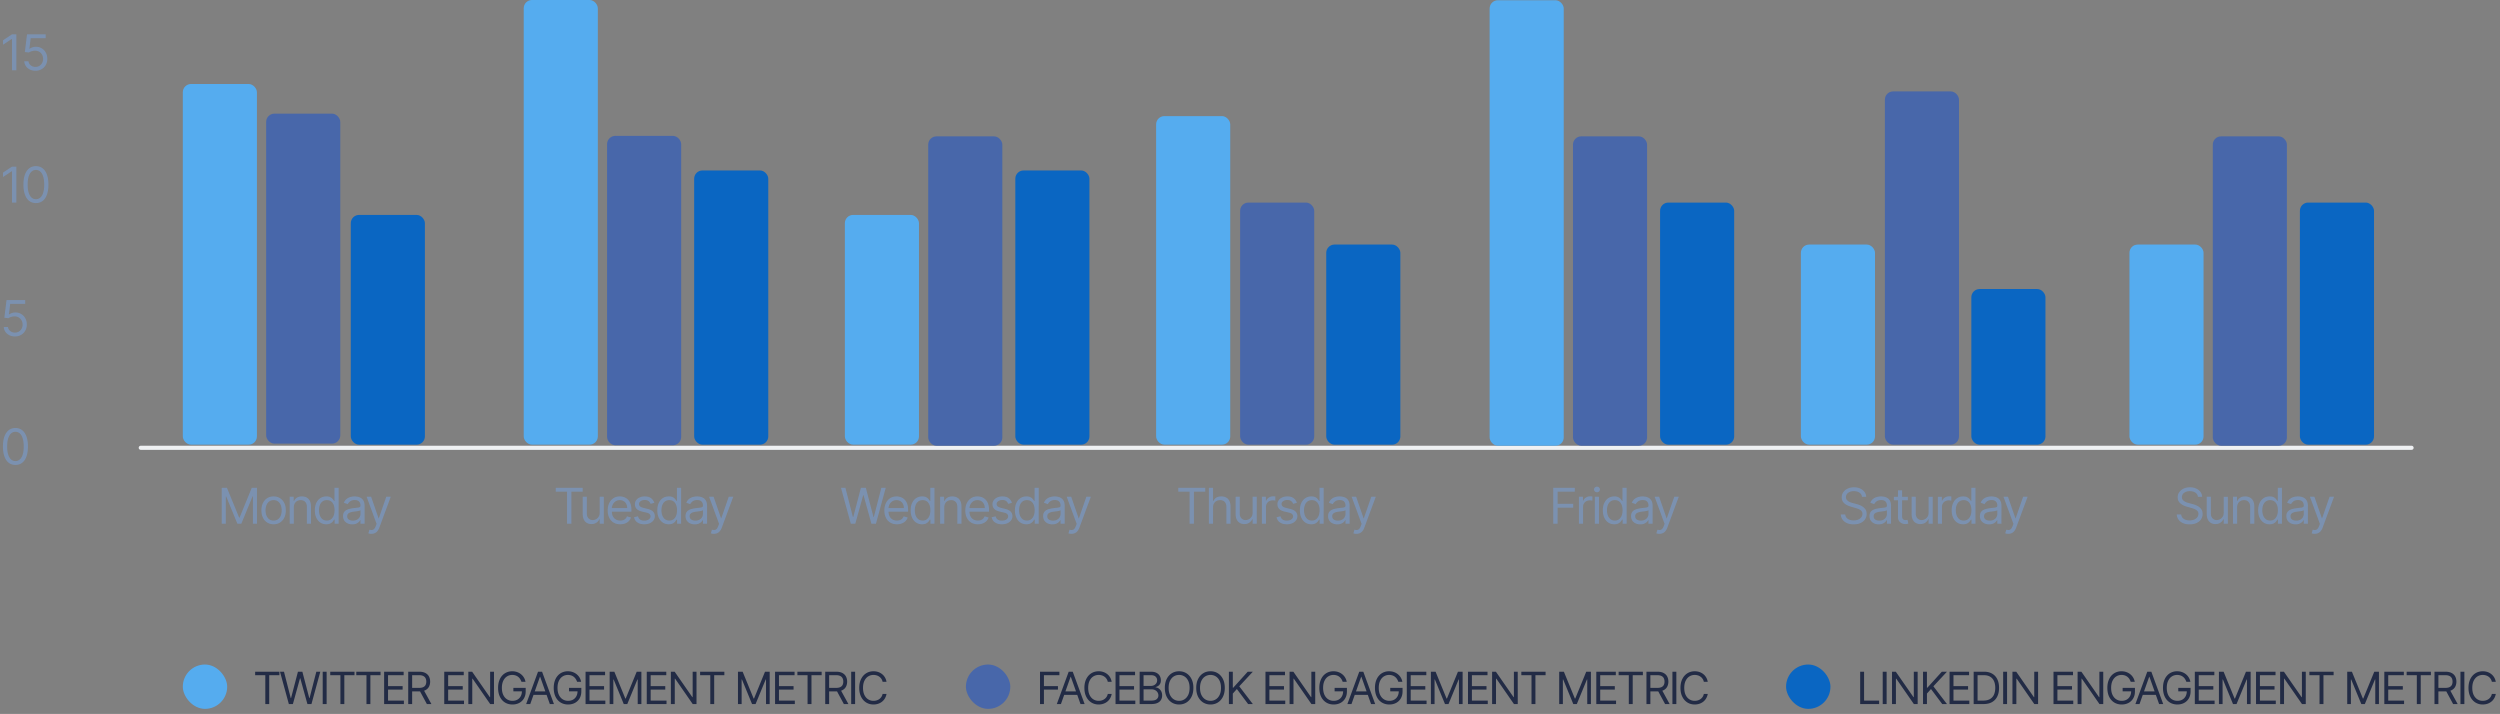<svg width="1012" height="289" viewBox="0 0 1012 289" fill="none" xmlns="http://www.w3.org/2000/svg"><rect x="0" y="0" width="1012" height="289" fill="#808080" stroke="none"/><path d="M56.978 181.262h919.225" stroke="#EFF1F3" stroke-width="1.671" stroke-linecap="round"/><path d="M6.62 67.454V82H4.857V69.301h-.085l-3.55 2.359v-1.79l3.636-2.415h1.761zM14.546 82.2c-1.07 0-1.982-.291-2.735-.874-.752-.587-1.328-1.437-1.725-2.55-.398-1.117-.597-2.466-.597-4.048 0-1.572.199-2.914.597-4.027.402-1.117.98-1.97 1.733-2.556.757-.592 1.666-.888 2.727-.888 1.06 0 1.967.296 2.72.888.758.587 1.335 1.439 1.733 2.556.402 1.113.604 2.455.604 4.027 0 1.582-.2 2.931-.597 4.049-.398 1.112-.973 1.962-1.726 2.55-.753.582-1.664.873-2.734.873zm0-1.563c1.06 0 1.884-.511 2.471-1.534.588-1.023.881-2.48.881-4.375 0-1.26-.135-2.332-.405-3.217-.265-.886-.648-1.56-1.15-2.024-.497-.464-1.096-.696-1.797-.696-1.051 0-1.873.518-2.465 1.555-.591 1.032-.887 2.493-.887 4.382 0 1.26.132 2.33.397 3.21.265.881.647 1.551 1.144 2.01.502.46 1.105.69 1.81.69zM6.62 13.902v14.545H4.857V15.748h-.085l-3.551 2.358v-1.79l3.636-2.414h1.761zm7.728 14.744c-.833 0-1.584-.166-2.251-.497a4.18 4.18 0 01-1.605-1.364 3.714 3.714 0 01-.661-1.974h1.705c.066.658.364 1.202.894 1.633.535.426 1.175.64 1.918.64.597 0 1.127-.14 1.59-.42.47-.279.837-.662 1.102-1.15.27-.492.405-1.049.405-1.67 0-.634-.14-1.2-.42-1.697a3.076 3.076 0 00-1.136-1.186c-.483-.288-1.034-.435-1.655-.44a4.546 4.546 0 00-1.37.206c-.47.137-.855.315-1.158.533l-1.648-.2.88-7.158h7.558v1.562h-6.08l-.511 4.29h.085a3.79 3.79 0 011.122-.59c.45-.156.919-.234 1.406-.234.89 0 1.684.213 2.38.64.7.42 1.25.998 1.648 1.732.402.734.603 1.572.603 2.515 0 .927-.208 1.756-.625 2.485a4.569 4.569 0 01-1.704 1.719c-.725.417-1.549.625-2.472.625zM6.051 136.199c-.833 0-1.584-.166-2.251-.497a4.184 4.184 0 01-1.605-1.364 3.716 3.716 0 01-.66-1.974h1.704c.066.658.364 1.202.895 1.633.535.426 1.174.639 1.917.639.597 0 1.127-.139 1.591-.419a2.958 2.958 0 001.1-1.15c.27-.493.406-1.049.406-1.669 0-.635-.14-1.201-.42-1.698a3.076 3.076 0 00-1.136-1.186c-.483-.289-1.034-.435-1.654-.44a4.539 4.539 0 00-1.371.206c-.469.137-.855.315-1.158.532l-1.648-.198.881-7.159H10.2v1.562H4.12l-.511 4.29h.085a3.806 3.806 0 011.122-.59c.45-.156.919-.234 1.407-.234.89 0 1.683.213 2.379.639.7.422 1.25.999 1.648 1.733.402.734.603 1.572.603 2.514 0 .928-.208 1.757-.625 2.486a4.57 4.57 0 01-1.704 1.719c-.725.417-1.549.625-2.472.625zm.199 52c-1.07 0-1.982-.291-2.734-.874-.753-.587-1.329-1.437-1.726-2.549-.398-1.118-.597-2.467-.597-4.049 0-1.572.199-2.914.597-4.027.402-1.117.98-1.969 1.733-2.557.757-.591 1.666-.887 2.727-.887 1.06 0 1.967.296 2.72.887.758.588 1.335 1.44 1.733 2.557.403 1.113.604 2.455.604 4.027 0 1.582-.199 2.931-.597 4.049-.398 1.112-.973 1.962-1.726 2.549-.752.583-1.664.874-2.734.874zm0-1.563c1.06 0 1.884-.511 2.472-1.534.587-1.022.88-2.481.88-4.375 0-1.259-.135-2.332-.405-3.217-.265-.885-.648-1.56-1.15-2.024-.497-.464-1.096-.696-1.797-.696-1.051 0-1.873.518-2.464 1.555-.592 1.032-.888 2.493-.888 4.382 0 1.26.132 2.33.397 3.211.266.88.647 1.55 1.144 2.009.502.46 1.106.689 1.811.689z" fill="#7B91B0"/><rect x="74" y="34" width="30" height="146" rx="3.343" fill="#55ACEF"/><rect x="107.741" y="46" width="30" height="133.577" rx="3.343" fill="#4867AA"/><rect x="142" y="87" width="30" height="93" rx="3.343" fill="#0A66C2"/><rect x="281" y="69" width="30" height="111" rx="3.343" fill="#0A66C2"/><rect x="411" y="69" width="30" height="111" rx="3.343" fill="#0A66C2"/><rect x="536.862" y="99" width="30" height="81" rx="3.343" fill="#0A66C2"/><rect x="798" y="117" width="30" height="63" rx="3.343" fill="#0A66C2"/><rect x="931" y="82" width="30" height="98" rx="3.343" fill="#0A66C2"/><rect x="212" width="30" height="180" rx="3.343" fill="#55ACEF"/><rect x="342" y="87" width="30" height="93" rx="3.343" fill="#55ACEF"/><rect x="468" y="47" width="30" height="133" rx="3.343" fill="#55ACEF"/><rect x="729" y="99" width="30" height="81" rx="3.343" fill="#55ACEF"/><rect x="862" y="99" width="30" height="81" rx="3.343" fill="#55ACEF"/><rect x="245.741" y="55" width="30" height="125.228" rx="3.343" fill="#4867AA"/><rect x="375.741" y="55.199" width="30" height="125.228" rx="3.343" fill="#4867AA"/><rect x="502" y="82" width="30" height="98" rx="3.343" fill="#4867AA"/><rect x="672" y="82" width="30" height="98" rx="3.343" fill="#0A66C2"/><rect x="603" y=".099" width="30" height="180.329" rx="3.343" fill="#55ACEF"/><rect x="636.741" y="55.199" width="30" height="125.228" rx="3.343" fill="#4867AA"/><rect x="763" y="37" width="30" height="143" rx="3.343" fill="#4867AA"/><rect x="895.741" y="55.199" width="30" height="125.228" rx="3.343" fill="#4867AA"/><path d="M420.998 285v-13.091h7.849v1.406h-6.264v4.424h5.676v1.406h-5.676V285h-1.585zm8.466 0h-1.662l4.807-13.091h1.636L439.052 285h-1.662l-3.912-11.02h-.102L429.464 285zm.614-5.114h6.699v1.407h-6.699v-1.407zM450.01 276h-1.585a3.306 3.306 0 00-1.336-2.071 3.56 3.56 0 00-1.093-.537 4.378 4.378 0 00-1.253-.179c-.792 0-1.511.2-2.154.601-.639.4-1.148.991-1.528 1.771-.375.779-.562 1.736-.562 2.87 0 1.133.187 2.09.562 2.87.38.779.889 1.37 1.528 1.77a3.99 3.99 0 002.154.601c.435 0 .852-.06 1.253-.179a3.66 3.66 0 001.093-.53c.332-.239.614-.531.844-.876.234-.35.398-.75.492-1.202h1.585a5.257 5.257 0 01-.652 1.796 4.896 4.896 0 01-1.176 1.349 5.145 5.145 0 01-1.579.837 5.873 5.873 0 01-1.86.288c-1.116 0-2.109-.273-2.979-.818-.869-.546-1.553-1.321-2.051-2.327-.499-1.006-.748-2.199-.748-3.579 0-1.381.249-2.574.748-3.58.498-1.006 1.182-1.781 2.051-2.327.87-.545 1.863-.818 2.979-.818.661 0 1.281.096 1.86.288.584.192 1.11.473 1.579.844.469.366.861.813 1.176 1.342.316.524.533 1.123.652 1.796zm1.562 9v-13.091h7.9v1.406h-6.315v4.424h5.906v1.406h-5.906v4.449h6.418V285h-8.003zm9.758 0v-13.091h4.576c.912 0 1.664.158 2.257.473.592.311 1.033.731 1.323 1.259.29.524.435 1.106.435 1.745 0 .563-.101 1.027-.301 1.394a2.338 2.338 0 01-.78.869 3.537 3.537 0 01-1.042.473v.128c.401.026.804.166 1.208.422.405.256.744.622 1.017 1.099.273.478.409 1.061.409 1.752 0 .656-.149 1.246-.448 1.77-.298.524-.769.94-1.412 1.247-.644.307-1.481.46-2.512.46h-4.73zm1.585-1.406h3.145c1.035 0 1.77-.201 2.205-.601.439-.405.658-.895.658-1.47 0-.443-.113-.853-.338-1.228a2.454 2.454 0 00-.966-.907c-.417-.23-.912-.345-1.483-.345h-3.221v4.551zm0-5.932h2.94c.477 0 .908-.094 1.291-.281.388-.188.695-.452.921-.793.23-.341.345-.741.345-1.202 0-.575-.2-1.063-.601-1.463-.4-.405-1.035-.608-1.905-.608h-2.991v4.347zm20.167.793c0 1.38-.249 2.573-.748 3.579-.498 1.006-1.182 1.781-2.052 2.327-.869.545-1.862.818-2.978.818-1.117 0-2.11-.273-2.979-.818-.869-.546-1.553-1.321-2.052-2.327-.498-1.006-.748-2.199-.748-3.579 0-1.381.25-2.574.748-3.58.499-1.006 1.183-1.781 2.052-2.327.869-.545 1.862-.818 2.979-.818 1.116 0 2.109.273 2.978.818.87.546 1.554 1.321 2.052 2.327.499 1.006.748 2.199.748 3.58zm-1.534 0c0-1.134-.19-2.091-.569-2.87-.375-.78-.884-1.371-1.528-1.771a3.956 3.956 0 00-2.147-.601c-.793 0-1.511.2-2.154.601-.64.4-1.149.991-1.528 1.771-.375.779-.563 1.736-.563 2.87 0 1.133.188 2.09.563 2.87.379.779.888 1.37 1.528 1.77a3.987 3.987 0 002.154.601c.792 0 1.508-.2 2.147-.601.644-.4 1.153-.991 1.528-1.77.379-.78.569-1.737.569-2.87zm14.245 0c0 1.38-.249 2.573-.748 3.579-.498 1.006-1.182 1.781-2.052 2.327-.869.545-1.862.818-2.978.818-1.117 0-2.11-.273-2.979-.818-.869-.546-1.553-1.321-2.052-2.327-.498-1.006-.748-2.199-.748-3.579 0-1.381.25-2.574.748-3.58.499-1.006 1.183-1.781 2.052-2.327.869-.545 1.862-.818 2.979-.818 1.116 0 2.109.273 2.978.818.87.546 1.554 1.321 2.052 2.327.499 1.006.748 2.199.748 3.58zm-1.534 0c0-1.134-.19-2.091-.569-2.87-.375-.78-.884-1.371-1.528-1.771a3.956 3.956 0 00-2.147-.601c-.793 0-1.511.2-2.154.601-.64.4-1.149.991-1.528 1.771-.375.779-.563 1.736-.563 2.87 0 1.133.188 2.09.563 2.87.379.779.888 1.37 1.528 1.77a3.987 3.987 0 002.154.601c.792 0 1.508-.2 2.147-.601.644-.4 1.153-.991 1.528-1.77.379-.78.569-1.737.569-2.87zm3.2 6.545v-13.091h1.585v6.494h.153l5.881-6.494h2.071l-5.497 5.906 5.497 7.185h-1.918l-4.551-6.085-1.636 1.841V285h-1.585zm14.804 0v-13.091h7.901v1.406h-6.316v4.424h5.907v1.406h-5.907v4.449h6.418V285h-8.003zm20.139-13.091V285h-1.534l-7.134-10.278h-.128V285h-1.585v-13.091h1.534l7.159 10.304h.128v-10.304h1.56zM543.523 276a4.644 4.644 0 00-.556-1.157 3.585 3.585 0 00-.812-.882 3.41 3.41 0 00-1.061-.556 4.227 4.227 0 00-1.304-.192c-.776 0-1.481.2-2.116.601-.635.4-1.14.991-1.515 1.771-.375.779-.563 1.736-.563 2.87 0 1.133.19 2.09.569 2.87.38.779.893 1.37 1.541 1.77.648.401 1.376.601 2.186.601.75 0 1.41-.16 1.981-.479a3.401 3.401 0 001.343-1.368c.324-.593.486-1.289.486-2.09l.485.102h-3.937v-1.406h4.986v1.406c0 1.078-.23 2.015-.691 2.812a4.766 4.766 0 01-1.892 1.854c-.801.435-1.721.652-2.761.652-1.159 0-2.178-.273-3.055-.818-.874-.546-1.556-1.321-2.046-2.327-.486-1.006-.729-2.199-.729-3.579 0-1.036.139-1.967.416-2.794.281-.831.677-1.538 1.189-2.122a5.189 5.189 0 011.815-1.342 5.613 5.613 0 012.308-.467c.69 0 1.333.105 1.93.313a5.183 5.183 0 011.604.876c.473.375.868.825 1.183 1.349.315.52.533 1.097.652 1.732h-1.636zm3.56 9h-1.662l4.807-13.091h1.637L556.671 285h-1.662l-3.911-11.02h-.103L547.083 285zm.614-5.114h6.699v1.407h-6.699v-1.407zM566.044 276a4.644 4.644 0 00-.556-1.157 3.566 3.566 0 00-.812-.882 3.41 3.41 0 00-1.061-.556 4.222 4.222 0 00-1.304-.192c-.775 0-1.481.2-2.116.601-.635.4-1.14.991-1.515 1.771-.375.779-.562 1.736-.562 2.87 0 1.133.19 2.09.569 2.87.379.779.893 1.37 1.54 1.77.648.401 1.377.601 2.186.601.75 0 1.411-.16 1.982-.479a3.399 3.399 0 001.342-1.368c.324-.593.486-1.289.486-2.09l.486.102h-3.938v-1.406h4.986v1.406c0 1.078-.23 2.015-.69 2.812a4.772 4.772 0 01-1.892 1.854c-.801.435-1.722.652-2.762.652-1.159 0-2.177-.273-3.055-.818-.874-.546-1.555-1.321-2.045-2.327-.486-1.006-.729-2.199-.729-3.579 0-1.036.138-1.967.415-2.794.282-.831.678-1.538 1.189-2.122a5.201 5.201 0 011.816-1.342 5.609 5.609 0 012.307-.467c.69 0 1.334.105 1.931.313.6.205 1.135.497 1.604.876.473.375.867.825 1.182 1.349.316.52.533 1.097.652 1.732h-1.636zm3.428 9v-13.091h7.901v1.406h-6.316v4.424h5.907v1.406h-5.907v4.449h6.418V285h-8.003zm9.758-13.091h1.892l4.449 10.867h.153l4.449-10.867h1.892V285h-1.483v-9.946h-.128l-4.09 9.946h-1.432l-4.091-9.946h-.128V285h-1.483v-13.091zM594.244 285v-13.091h7.9v1.406h-6.315v4.424h5.906v1.406h-5.906v4.449h6.418V285h-8.003zm20.138-13.091V285h-1.534l-7.133-10.278h-.128V285h-1.586v-13.091h1.535l7.159 10.304h.128v-10.304h1.559zm1.456 1.406v-1.406h9.818v1.406h-4.116V285h-1.585v-11.685h-4.117zm15.328-1.406h1.892l4.448 10.867h.154l4.449-10.867h1.892V285h-1.483v-9.946h-.128L638.299 285h-1.432l-4.091-9.946h-.127V285h-1.483v-13.091zM646.179 285v-13.091h7.901v1.406h-6.316v4.424h5.907v1.406h-5.907v4.449h6.418V285h-8.003zm9.042-11.685v-1.406h9.818v1.406h-4.116V285h-1.585v-11.685h-4.117zM666.486 285v-13.091h4.423c1.023 0 1.862.175 2.519.524.656.345 1.142.821 1.457 1.426.315.605.473 1.293.473 2.064 0 .772-.158 1.456-.473 2.052-.315.597-.799 1.065-1.451 1.406-.652.337-1.485.505-2.499.505h-3.58v-1.431h3.529c.698 0 1.261-.103 1.687-.307.43-.205.742-.495.933-.87.196-.379.294-.831.294-1.355s-.098-.982-.294-1.374c-.196-.392-.509-.695-.939-.908-.431-.217-1-.326-1.707-.326h-2.787V285h-1.585zm6.162-5.881l3.221 5.881h-1.841l-3.17-5.881h1.79zm5.937-7.21V285H677v-13.091h1.585zM691.297 276h-1.585a3.306 3.306 0 00-1.336-2.071 3.56 3.56 0 00-1.093-.537 4.373 4.373 0 00-1.253-.179c-.792 0-1.51.2-2.154.601-.639.4-1.148.991-1.528 1.771-.375.779-.562 1.736-.562 2.87 0 1.133.187 2.09.562 2.87.38.779.889 1.37 1.528 1.77a3.992 3.992 0 002.154.601c.435 0 .853-.06 1.253-.179a3.66 3.66 0 001.093-.53c.333-.239.614-.531.844-.876.234-.35.398-.75.492-1.202h1.585a5.257 5.257 0 01-.652 1.796 4.896 4.896 0 01-1.176 1.349 5.145 5.145 0 01-1.579.837 5.873 5.873 0 01-1.86.288c-1.116 0-2.109-.273-2.978-.818-.87-.546-1.554-1.321-2.052-2.327-.499-1.006-.748-2.199-.748-3.579 0-1.381.249-2.574.748-3.58.498-1.006 1.182-1.781 2.052-2.327.869-.545 1.862-.818 2.978-.818.661 0 1.281.096 1.86.288.584.192 1.11.473 1.579.844.469.366.861.813 1.176 1.342.316.524.533 1.123.652 1.796zm61.701 9v-13.091h1.585v11.685h6.085V285h-7.67zm10.71-13.091V285h-1.585v-13.091h1.585zm12.559 0V285h-1.534l-7.134-10.278h-.128V285h-1.585v-13.091h1.534l7.159 10.304h.128v-10.304h1.56zM778.439 285v-13.091h1.585v6.494h.154l5.88-6.494h2.071l-5.497 5.906 5.497 7.185h-1.917l-4.551-6.085-1.637 1.841V285h-1.585zm10.742 0v-13.091h7.901v1.406h-6.316v4.424h5.907v1.406h-5.907v4.449h6.418V285h-8.003zm13.798 0h-4.04v-13.091h4.219c1.27 0 2.356.262 3.26.786.903.52 1.596 1.268 2.077 2.244.482.972.722 2.135.722 3.49 0 1.364-.243 2.538-.728 3.522a5.197 5.197 0 01-2.122 2.263c-.929.524-2.059.786-3.388.786zm-2.455-1.406h2.352c1.083 0 1.98-.209 2.692-.627a3.858 3.858 0 001.591-1.783c.35-.771.524-1.69.524-2.755 0-1.057-.172-1.967-.517-2.729-.346-.767-.861-1.356-1.547-1.765-.686-.413-1.541-.62-2.564-.62h-2.531v10.279zm11.938-11.685V285h-1.586v-13.091h1.586zm12.559 0V285h-1.534l-7.134-10.278h-.128V285h-1.585v-13.091h1.534l7.159 10.304h.128v-10.304h1.56zM831.255 285v-13.091h7.901v1.406h-6.315v4.424h5.906v1.406h-5.906v4.449h6.417V285h-8.003zm20.139-13.091V285h-1.534l-7.134-10.278h-.128V285h-1.585v-13.091h1.534l7.159 10.304h.128v-10.304h1.56zM862.515 276a4.644 4.644 0 00-.556-1.157 3.585 3.585 0 00-.812-.882 3.41 3.41 0 00-1.061-.556 4.222 4.222 0 00-1.304-.192c-.776 0-1.481.2-2.116.601-.635.4-1.14.991-1.515 1.771-.375.779-.562 1.736-.562 2.87 0 1.133.189 2.09.569 2.87.379.779.892 1.37 1.54 1.77.648.401 1.376.601 2.186.601.75 0 1.411-.16 1.982-.479a3.405 3.405 0 001.342-1.368c.324-.593.486-1.289.486-2.09l.486.102h-3.938v-1.406h4.986v1.406c0 1.078-.23 2.015-.69 2.812a4.768 4.768 0 01-1.893 1.854c-.801.435-1.721.652-2.761.652-1.159 0-2.177-.273-3.055-.818-.874-.546-1.556-1.321-2.046-2.327-.486-1.006-.728-2.199-.728-3.579 0-1.036.138-1.967.415-2.794.281-.831.678-1.538 1.189-2.122a5.189 5.189 0 011.815-1.342 5.613 5.613 0 012.308-.467c.69 0 1.334.105 1.93.313a5.2 5.2 0 011.605.876c.473.375.867.825 1.182 1.349.316.52.533 1.097.652 1.732h-1.636zm3.561 9h-1.662l4.806-13.091h1.637L875.664 285h-1.662l-3.912-11.02h-.103L866.076 285zm.613-5.114h6.699v1.407h-6.699v-1.407zM885.036 276a4.61 4.61 0 00-.556-1.157 3.566 3.566 0 00-.812-.882 3.4 3.4 0 00-1.061-.556 4.222 4.222 0 00-1.304-.192c-.775 0-1.48.2-2.115.601-.635.4-1.14.991-1.515 1.771-.375.779-.563 1.736-.563 2.87 0 1.133.19 2.09.569 2.87.379.779.893 1.37 1.541 1.77.647.401 1.376.601 2.186.601.75 0 1.41-.16 1.981-.479a3.399 3.399 0 001.342-1.368c.324-.593.486-1.289.486-2.09l.486.102h-3.937v-1.406h4.985v1.406c0 1.078-.23 2.015-.69 2.812a4.772 4.772 0 01-1.892 1.854c-.801.435-1.722.652-2.761.652-1.159 0-2.178-.273-3.056-.818-.873-.546-1.555-1.321-2.045-2.327-.486-1.006-.729-2.199-.729-3.579 0-1.036.139-1.967.416-2.794.281-.831.677-1.538 1.188-2.122a5.201 5.201 0 011.816-1.342 5.612 5.612 0 012.307-.467c.691 0 1.334.105 1.931.313a5.195 5.195 0 011.604.876c.473.375.867.825 1.183 1.349a5.16 5.16 0 01.652 1.732h-1.637zm3.428 9v-13.091h7.901v1.406h-6.315v4.424h5.906v1.406h-5.906v4.449h6.417V285h-8.003zm9.758-13.091h1.892l4.449 10.867h.154l4.448-10.867h1.892V285h-1.483v-9.946h-.127L905.356 285h-1.432l-4.091-9.946h-.128V285h-1.483v-13.091zM913.236 285v-13.091h7.9v1.406h-6.315v4.424h5.906v1.406h-5.906v4.449h6.418V285h-8.003zm20.138-13.091V285h-1.534l-7.133-10.278h-.128V285h-1.585v-13.091h1.534l7.159 10.304h.128v-10.304h1.559zm1.456 1.406v-1.406h9.819v1.406h-4.117V285h-1.585v-11.685h-4.117zm15.328-1.406h1.892l4.449 10.867h.153l4.449-10.867h1.892V285h-1.483v-9.946h-.128L957.291 285h-1.432l-4.09-9.946h-.128V285h-1.483v-13.091zM965.171 285v-13.091h7.901v1.406h-6.315v4.424h5.906v1.406h-5.906v4.449h6.417V285h-8.003zm9.042-11.685v-1.406h9.818v1.406h-4.116V285h-1.585v-11.685h-4.117zM985.478 285v-13.091h4.423c1.023 0 1.863.175 2.519.524.656.345 1.142.821 1.457 1.426.316.605.473 1.293.473 2.064 0 .772-.157 1.456-.473 2.052-.315.597-.799 1.065-1.451 1.406-.652.337-1.485.505-2.499.505h-3.58v-1.431h3.529c.699 0 1.261-.103 1.687-.307.431-.205.742-.495.934-.87.196-.379.294-.831.294-1.355s-.098-.982-.294-1.374a2.012 2.012 0 00-.94-.908c-.431-.217-.999-.326-1.707-.326h-2.787V285h-1.585zm6.162-5.881l3.222 5.881h-1.841l-3.171-5.881h1.79zm5.937-7.21V285h-1.585v-13.091h1.585zM1010.29 276h-1.59a3.138 3.138 0 00-.49-1.202 3.295 3.295 0 00-.84-.869 3.577 3.577 0 00-1.09-.537 4.447 4.447 0 00-1.26-.179c-.79 0-1.51.2-2.15.601-.64.4-1.15.991-1.53 1.771-.37.779-.56 1.736-.56 2.87 0 1.133.19 2.09.56 2.87.38.779.89 1.37 1.53 1.77.64.401 1.36.601 2.15.601.44 0 .85-.06 1.26-.179.4-.119.76-.296 1.09-.53a3.4 3.4 0 00.84-.876c.24-.35.4-.75.49-1.202h1.59a5.404 5.404 0 01-.65 1.796c-.32.529-.71.978-1.18 1.349-.47.366-.99.646-1.58.837-.58.192-1.2.288-1.86.288-1.11 0-2.11-.273-2.98-.818-.87-.546-1.55-1.321-2.048-2.327-.499-1.006-.748-2.199-.748-3.579 0-1.381.249-2.574.748-3.58.498-1.006 1.178-1.781 2.048-2.327.87-.545 1.87-.818 2.98-.818.66 0 1.28.096 1.86.288a5.028 5.028 0 012.76 2.186c.31.524.53 1.123.65 1.796z" fill="#222B45"/><rect x="391" y="269" width="17.965" height="17.948" rx="8.974" fill="#4867AA"/><rect x="723" y="269" width="17.965" height="17.948" rx="8.974" fill="#0A66C2"/><path d="M103.282 273.315v-1.406h9.818v1.406h-4.117V285h-1.585v-11.685h-4.116zM116.924 285l-3.579-13.091h1.61l2.736 10.662h.128l2.787-10.662h1.79l2.787 10.662h.128l2.735-10.662h1.611L126.078 285h-1.637l-2.889-10.432h-.102L118.561 285h-1.637zm15.294-13.091V285h-1.586v-13.091h1.586zm1.462 1.406v-1.406h9.818v1.406h-4.116V285h-1.585v-11.685h-4.117zm10.549 0v-1.406h9.818v1.406h-4.116V285h-1.586v-11.685h-4.116zM155.494 285v-13.091h7.9v1.406h-6.315v4.424h5.906v1.406h-5.906v4.449h6.418V285h-8.003zm9.757 0v-13.091h4.424c1.023 0 1.862.175 2.518.524.656.345 1.142.821 1.458 1.426.315.605.473 1.293.473 2.064 0 .772-.158 1.456-.473 2.052-.316.597-.799 1.065-1.451 1.406-.652.337-1.485.505-2.5.505h-3.579v-1.431h3.528c.699 0 1.262-.103 1.688-.307.43-.205.741-.495.933-.87.196-.379.294-.831.294-1.355s-.098-.982-.294-1.374c-.196-.392-.509-.695-.94-.908-.43-.217-.999-.326-1.706-.326h-2.787V285h-1.586zm6.162-5.881l3.222 5.881h-1.841l-3.17-5.881h1.789zm8.415 5.881v-13.091h7.9v1.406h-6.315v4.424h5.906v1.406h-5.906v4.449h6.418V285h-8.003zm20.138-13.091V285h-1.534l-7.133-10.278h-.128V285h-1.586v-13.091h1.535l7.159 10.304h.127v-10.304h1.56zM211.087 276a4.644 4.644 0 00-.556-1.157 3.566 3.566 0 00-.812-.882 3.41 3.41 0 00-1.061-.556 4.222 4.222 0 00-1.304-.192c-.775 0-1.481.2-2.116.601-.635.4-1.14.991-1.515 1.771-.375.779-.562 1.736-.562 2.87 0 1.133.19 2.09.569 2.87.379.779.893 1.37 1.54 1.77.648.401 1.377.601 2.186.601.75 0 1.411-.16 1.982-.479a3.399 3.399 0 001.342-1.368c.324-.593.486-1.289.486-2.09l.486.102h-3.938v-1.406h4.986v1.406c0 1.078-.23 2.015-.69 2.812a4.772 4.772 0 01-1.892 1.854c-.801.435-1.722.652-2.762.652-1.159 0-2.177-.273-3.055-.818-.874-.546-1.555-1.321-2.045-2.327-.486-1.006-.729-2.199-.729-3.579 0-1.036.138-1.967.415-2.794.282-.831.678-1.538 1.189-2.122a5.201 5.201 0 011.816-1.342 5.609 5.609 0 012.307-.467c.69 0 1.334.105 1.931.313.6.205 1.135.497 1.604.876.473.375.867.825 1.182 1.349.316.52.533 1.097.652 1.732h-1.636zm3.561 9h-1.662l4.807-13.091h1.636L224.236 285h-1.662l-3.912-11.02h-.102L214.648 285zm.613-5.114h6.699v1.407h-6.699v-1.407zM233.609 276a4.612 4.612 0 00-.557-1.157 3.562 3.562 0 00-.811-.882 3.41 3.41 0 00-1.061-.556 4.227 4.227 0 00-1.304-.192c-.776 0-1.481.2-2.116.601-.635.4-1.14.991-1.515 1.771-.375.779-.563 1.736-.563 2.87 0 1.133.19 2.09.569 2.87.38.779.893 1.37 1.541 1.77.648.401 1.376.601 2.186.601.75 0 1.41-.16 1.981-.479a3.401 3.401 0 001.343-1.368c.324-.593.486-1.289.486-2.09l.485.102h-3.937v-1.406h4.986v1.406c0 1.078-.23 2.015-.691 2.812a4.766 4.766 0 01-1.892 1.854c-.801.435-1.721.652-2.761.652-1.159 0-2.178-.273-3.056-.818-.873-.546-1.555-1.321-2.045-2.327-.486-1.006-.729-2.199-.729-3.579 0-1.036.139-1.967.416-2.794.281-.831.677-1.538 1.189-2.122a5.189 5.189 0 011.815-1.342 5.613 5.613 0 012.308-.467c.69 0 1.333.105 1.93.313a5.183 5.183 0 011.604.876c.473.375.868.825 1.183 1.349.315.52.533 1.097.652 1.732h-1.636zm3.428 9v-13.091h7.9v1.406h-6.315v4.424h5.906v1.406h-5.906v4.449h6.417V285h-8.002zm9.757-13.091h1.893l4.448 10.867h.154l4.449-10.867h1.892V285h-1.483v-9.946h-.128L253.928 285h-1.432l-4.091-9.946h-.128V285h-1.483v-13.091zM261.808 285v-13.091h7.901v1.406h-6.316v4.424h5.907v1.406h-5.907v4.449h6.418V285h-8.003zm20.139-13.091V285h-1.534l-7.134-10.278h-.128V285h-1.585v-13.091h1.534l7.159 10.304h.128v-10.304h1.56zm1.456 1.406v-1.406h9.818v1.406h-4.117V285h-1.585v-11.685h-4.116zm15.327-1.406h1.892l4.449 10.867h.153l4.449-10.867h1.892V285h-1.483v-9.946h-.128l-4.09 9.946h-1.432l-4.091-9.946h-.128V285h-1.483v-13.091zM313.744 285v-13.091h7.9v1.406h-6.315v4.424h5.906v1.406h-5.906v4.449h6.418V285h-8.003zm9.042-11.685v-1.406h9.818v1.406h-4.117V285h-1.585v-11.685h-4.116zM334.05 285v-13.091h4.424c1.022 0 1.862.175 2.518.524.656.345 1.142.821 1.457 1.426.316.605.473 1.293.473 2.064 0 .772-.157 1.456-.473 2.052-.315.597-.799 1.065-1.451 1.406-.652.337-1.485.505-2.499.505h-3.579v-1.431h3.528c.699 0 1.261-.103 1.688-.307.43-.205.741-.495.933-.87.196-.379.294-.831.294-1.355s-.098-.982-.294-1.374c-.196-.392-.509-.695-.94-.908-.43-.217-.999-.326-1.707-.326h-2.786V285h-1.586zm6.162-5.881l3.222 5.881h-1.841l-3.171-5.881h1.79zm5.937-7.21V285h-1.585v-13.091h1.585zM358.862 276h-1.585a3.29 3.29 0 00-.493-1.202 3.275 3.275 0 00-.843-.869 3.582 3.582 0 00-1.093-.537 4.383 4.383 0 00-1.253-.179c-.793 0-1.511.2-2.154.601-.64.4-1.149.991-1.528 1.771-.375.779-.563 1.736-.563 2.87 0 1.133.188 2.09.563 2.87.379.779.888 1.37 1.528 1.77a3.987 3.987 0 002.154.601c.434 0 .852-.06 1.253-.179.4-.119.764-.296 1.093-.53a3.356 3.356 0 001.336-2.078h1.585a5.299 5.299 0 01-.652 1.796 4.929 4.929 0 01-1.176 1.349 5.145 5.145 0 01-1.579.837c-.58.192-1.2.288-1.86.288-1.117 0-2.11-.273-2.979-.818-.869-.546-1.553-1.321-2.052-2.327-.498-1.006-.748-2.199-.748-3.579 0-1.381.25-2.574.748-3.58.499-1.006 1.183-1.781 2.052-2.327.869-.545 1.862-.818 2.979-.818.66 0 1.28.096 1.86.288.584.192 1.11.473 1.579.844.468.366.86.813 1.176 1.342.315.524.532 1.123.652 1.796z" fill="#222B45"/><rect x="74" y="269" width="17.965" height="17.948" rx="8.974" fill="#55ACEF"/><path d="M89.761 197.455h2.103l4.943 12.073h.17l4.943-12.073h2.103V212h-1.648v-11.051h-.142L97.687 212h-1.59l-4.546-11.051h-.142V212h-1.648v-14.545zm20.998 14.772c-.985 0-1.849-.234-2.592-.703-.739-.469-1.317-1.124-1.733-1.967-.412-.843-.618-1.828-.618-2.955 0-1.136.206-2.128.618-2.976.416-.847.994-1.505 1.733-1.974.743-.469 1.607-.703 2.592-.703.985 0 1.846.234 2.585.703.743.469 1.321 1.127 1.733 1.974.417.848.625 1.84.625 2.976 0 1.127-.208 2.112-.625 2.955-.412.843-.99 1.498-1.733 1.967-.739.469-1.6.703-2.585.703zm0-1.505c.748 0 1.364-.192 1.846-.576a3.387 3.387 0 001.073-1.512 5.797 5.797 0 00.348-2.032 5.85 5.85 0 00-.348-2.038 3.433 3.433 0 00-1.073-1.527c-.482-.388-1.098-.582-1.846-.582s-1.364.194-1.847.582c-.483.388-.84.897-1.072 1.527a5.85 5.85 0 00-.348 2.038c0 .729.116 1.407.348 2.032.232.625.589 1.129 1.072 1.512.483.384 1.099.576 1.847.576zm8.178-5.284V212h-1.676v-10.909h1.619v1.704h.142a3.115 3.115 0 011.165-1.335c.521-.341 1.193-.511 2.017-.511.738 0 1.385.151 1.939.454.554.299.985.753 1.292 1.364.308.606.462 1.373.462 2.301V212h-1.676v-6.818c0-.857-.223-1.525-.668-2.003-.445-.483-1.056-.724-1.832-.724-.535 0-1.013.116-1.435.348a2.49 2.49 0 00-.987 1.015c-.241.445-.362.985-.362 1.62zm13.142 6.789c-.909 0-1.711-.229-2.407-.689-.697-.464-1.241-1.117-1.634-1.96-.393-.847-.589-1.849-.589-3.004 0-1.146.196-2.14.589-2.983.393-.843.94-1.494 1.641-1.953.7-.459 1.51-.689 2.429-.689.71 0 1.271.118 1.683.355.417.232.734.497.952.795.222.294.395.535.518.725h.142v-5.369h1.676V212h-1.619v-1.676h-.199c-.123.199-.298.45-.526.753-.227.298-.551.566-.973.802-.421.232-.982.348-1.683.348zm.227-1.505c.673 0 1.241-.176 1.705-.526.464-.355.817-.845 1.058-1.47.242-.63.362-1.357.362-2.181 0-.814-.118-1.527-.355-2.137-.236-.616-.587-1.094-1.051-1.435-.464-.346-1.037-.518-1.719-.518-.71 0-1.302.182-1.775.546-.469.36-.822.85-1.058 1.471-.232.615-.348 1.306-.348 2.073 0 .777.118 1.482.355 2.117.241.63.596 1.132 1.065 1.506.474.369 1.061.554 1.761.554zm10.286 1.534a4.438 4.438 0 01-1.882-.391 3.222 3.222 0 01-1.342-1.143c-.332-.502-.498-1.108-.498-1.819 0-.625.123-1.131.37-1.519a2.61 2.61 0 01.987-.924 5.203 5.203 0 011.364-.497 16.346 16.346 0 011.512-.27 72.061 72.061 0 011.613-.192c.416-.047.719-.125.909-.234.194-.109.291-.298.291-.568v-.057c0-.701-.192-1.245-.575-1.633-.379-.389-.955-.583-1.726-.583-.8 0-1.428.175-1.882.526-.455.35-.775.724-.959 1.122l-1.591-.568c.284-.663.663-1.179 1.136-1.549a4.259 4.259 0 011.563-.781 6.508 6.508 0 011.676-.227c.35 0 .753.042 1.207.128.46.08.902.248 1.328.504.431.256.789.642 1.073 1.158.284.516.426 1.207.426 2.073V212h-1.676v-1.477h-.085c-.114.236-.303.49-.569.76-.265.27-.617.499-1.058.689-.44.189-.978.284-1.612.284zm.256-1.506c.663 0 1.221-.13 1.676-.391.459-.26.805-.596 1.037-1.008.236-.412.355-.845.355-1.3v-1.534c-.071.085-.227.163-.469.234a7.689 7.689 0 01-.824.178c-.308.047-.608.09-.902.128-.289.033-.523.061-.703.085a6.396 6.396 0 00-1.221.277c-.375.123-.678.31-.91.561-.227.246-.34.582-.34 1.009 0 .582.215 1.022.646 1.321.435.293.987.44 1.655.44zm7.492 5.341a3.7 3.7 0 01-.76-.071 2 2 0 01-.461-.128l.426-1.477c.407.104.767.142 1.079.113a1.29 1.29 0 00.831-.419c.246-.246.471-.646.675-1.2l.312-.852-4.034-10.966h1.819l3.011 8.693h.114l3.011-8.693h1.818l-4.631 12.5c-.208.563-.466 1.03-.774 1.399a2.897 2.897 0 01-1.072.831c-.403.18-.857.27-1.364.27zm74.626-17.074v-1.562h10.909v1.562h-4.574V212h-1.761v-12.983h-4.574zm17.791 8.523v-6.449h1.676V212h-1.676v-1.847h-.114a3.58 3.58 0 01-1.193 1.414c-.54.383-1.222.575-2.046.575-.681 0-1.287-.149-1.818-.447-.53-.303-.947-.758-1.25-1.364-.303-.611-.454-1.38-.454-2.308v-6.932h1.676v6.818c0 .796.222 1.43.667 1.903.45.474 1.023.711 1.719.711.417 0 .841-.107 1.272-.32.435-.213.8-.54 1.093-.98.299-.44.448-1.001.448-1.683zm8.32 4.687c-1.051 0-1.958-.232-2.72-.696a4.672 4.672 0 01-1.755-1.96c-.407-.843-.611-1.823-.611-2.94 0-1.118.204-2.103.611-2.955.412-.857.985-1.524 1.719-2.003.739-.483 1.6-.724 2.585-.724.568 0 1.13.095 1.683.284a4.162 4.162 0 011.513.923c.455.422.817.98 1.087 1.676s.405 1.553.405 2.571v.711h-8.409v-1.449h6.704c0-.616-.123-1.165-.369-1.648a2.782 2.782 0 00-1.037-1.143c-.445-.28-.971-.419-1.577-.419-.667 0-1.245.165-1.733.497a3.272 3.272 0 00-1.115 1.278 3.762 3.762 0 00-.39 1.69v.966c0 .824.142 1.523.426 2.096a3.074 3.074 0 001.2 1.299c.511.294 1.106.441 1.783.441.44 0 .838-.062 1.193-.185.36-.128.67-.317.93-.568.261-.256.462-.573.604-.952l1.619.455a3.584 3.584 0 01-.859 1.448c-.403.412-.9.734-1.492.966-.591.228-1.257.341-1.995.341zm13.794-8.693l-1.506.426a2.78 2.78 0 00-.419-.731 2.025 2.025 0 00-.739-.597c-.312-.156-.712-.234-1.2-.234-.668 0-1.224.154-1.669.461-.44.303-.66.689-.66 1.158 0 .417.151.746.454.987.303.242.777.443 1.421.604l1.619.398c.975.236 1.702.599 2.18 1.086.478.483.718 1.106.718 1.868 0 .625-.18 1.184-.54 1.676-.355.493-.852.881-1.492 1.165-.639.284-1.382.426-2.23.426-1.112 0-2.033-.241-2.763-.724-.729-.483-1.19-1.189-1.384-2.117l1.59-.397c.152.587.438 1.027.86 1.321.426.293.982.44 1.669.44.781 0 1.401-.166 1.861-.497.464-.336.696-.739.696-1.208 0-.378-.133-.696-.398-.951-.265-.261-.672-.455-1.222-.583l-1.818-.426c-.999-.237-1.733-.603-2.202-1.101-.464-.502-.696-1.129-.696-1.882 0-.615.173-1.16.519-1.633.35-.474.826-.845 1.427-1.115.607-.27 1.293-.405 2.06-.405 1.08 0 1.927.237 2.543.71a3.839 3.839 0 011.321 1.875zm5.841 8.693c-.909 0-1.712-.229-2.408-.689-.696-.464-1.24-1.117-1.633-1.96-.393-.847-.59-1.849-.59-3.004 0-1.146.197-2.14.59-2.983.393-.843.94-1.494 1.64-1.953.701-.459 1.511-.689 2.429-.689.711 0 1.272.118 1.684.355.416.232.734.497.951.795.223.294.396.535.519.725h.142v-5.369h1.676V212h-1.619v-1.676h-.199c-.123.199-.298.45-.526.753-.227.298-.551.566-.973.802-.421.232-.982.348-1.683.348zm.227-1.505c.673 0 1.241-.176 1.705-.526.464-.355.817-.845 1.058-1.47.242-.63.362-1.357.362-2.181 0-.814-.118-1.527-.355-2.137-.237-.616-.587-1.094-1.051-1.435-.464-.346-1.037-.518-1.719-.518-.71 0-1.302.182-1.775.546-.469.36-.822.85-1.059 1.471-.232.615-.348 1.306-.348 2.073 0 .777.119 1.482.356 2.117.241.63.596 1.132 1.065 1.506.473.369 1.061.554 1.761.554zm10.286 1.534a4.435 4.435 0 01-1.882-.391 3.23 3.23 0 01-1.343-1.143c-.331-.502-.497-1.108-.497-1.819 0-.625.123-1.131.37-1.519a2.61 2.61 0 01.987-.924 5.21 5.21 0 011.363-.497 16.427 16.427 0 011.513-.27c.663-.085 1.2-.149 1.612-.192.417-.047.72-.125.909-.234.195-.109.292-.298.292-.568v-.057c0-.701-.192-1.245-.576-1.633-.378-.389-.954-.583-1.725-.583-.801 0-1.428.175-1.883.526-.454.35-.774.724-.958 1.122l-1.591-.568c.284-.663.663-1.179 1.136-1.549a4.259 4.259 0 011.563-.781 6.503 6.503 0 011.676-.227c.35 0 .753.042 1.207.128.459.08.902.248 1.328.504.431.256.789.642 1.073 1.158.284.516.426 1.207.426 2.073V212h-1.676v-1.477h-.086c-.113.236-.303.49-.568.76-.265.27-.618.499-1.058.689-.44.189-.978.284-1.612.284zm.255-1.506c.663 0 1.222-.13 1.677-.391.459-.26.805-.596 1.037-1.008.236-.412.355-.845.355-1.3v-1.534c-.071.085-.228.163-.469.234a7.689 7.689 0 01-.824.178c-.308.047-.608.09-.902.128-.289.033-.523.061-.703.085a6.406 6.406 0 00-1.222.277c-.374.123-.677.31-.909.561-.227.246-.341.582-.341 1.009 0 .582.216 1.022.647 1.321.435.293.987.44 1.654.44zm7.493 5.341a3.7 3.7 0 01-.76-.071 2.028 2.028 0 01-.462-.128l.427-1.477c.407.104.767.142 1.079.113a1.29 1.29 0 00.831-.419c.246-.246.471-.646.675-1.2l.312-.852-4.034-10.966h1.818l3.012 8.693h.113l3.012-8.693h1.818l-4.631 12.5c-.208.563-.466 1.03-.774 1.399a2.905 2.905 0 01-1.072.831c-.403.18-.857.27-1.364.27zm55.43-4.091l-3.977-14.545h1.79l3.04 11.846h.142l3.096-11.846h1.989l3.097 11.846h.142l3.039-11.846h1.79L354.574 212h-1.818l-3.211-11.591h-.113L346.222 212h-1.819zm18.674.227c-1.051 0-1.958-.232-2.72-.696a4.672 4.672 0 01-1.755-1.96c-.407-.843-.611-1.823-.611-2.94 0-1.118.204-2.103.611-2.955.412-.857.985-1.524 1.719-2.003.739-.483 1.6-.724 2.585-.724.568 0 1.13.095 1.683.284a4.162 4.162 0 011.513.923c.455.422.817.98 1.087 1.676s.405 1.553.405 2.571v.711h-8.409v-1.449h6.704c0-.616-.123-1.165-.369-1.648a2.782 2.782 0 00-1.037-1.143c-.445-.28-.971-.419-1.577-.419-.667 0-1.245.165-1.733.497a3.272 3.272 0 00-1.115 1.278 3.762 3.762 0 00-.39 1.69v.966c0 .824.142 1.523.426 2.096a3.074 3.074 0 001.2 1.299c.511.294 1.106.441 1.783.441.44 0 .838-.062 1.193-.185.36-.128.67-.317.93-.568.261-.256.462-.573.604-.952l1.619.455a3.584 3.584 0 01-.859 1.448c-.403.412-.9.734-1.492.966-.591.228-1.257.341-1.995.341zm10.186 0c-.909 0-1.712-.229-2.408-.689-.696-.464-1.24-1.117-1.633-1.96-.393-.847-.59-1.849-.59-3.004 0-1.146.197-2.14.59-2.983.393-.843.939-1.494 1.64-1.953.701-.459 1.511-.689 2.429-.689.71 0 1.272.118 1.683.355.417.232.734.497.952.795.223.294.395.535.519.725h.142v-5.369h1.676V212h-1.62v-1.676h-.198c-.124.199-.299.45-.526.753-.227.298-.552.566-.973.802-.421.232-.982.348-1.683.348zm.227-1.505c.672 0 1.241-.176 1.705-.526.464-.355.816-.845 1.058-1.47.241-.63.362-1.357.362-2.181 0-.814-.118-1.527-.355-2.137-.237-.616-.587-1.094-1.051-1.435-.464-.346-1.037-.518-1.719-.518-.71 0-1.302.182-1.776.546-.468.36-.821.85-1.058 1.471-.232.615-.348 1.306-.348 2.073 0 .777.119 1.482.355 2.117.242.63.597 1.132 1.066 1.506.473.369 1.06.554 1.761.554zm8.751-5.284V212h-1.676v-10.909h1.62v1.704h.142a3.113 3.113 0 011.164-1.335c.521-.341 1.194-.511 2.018-.511.738 0 1.384.151 1.938.454.554.299.985.753 1.293 1.364.308.606.462 1.373.462 2.301V212h-1.676v-6.818c0-.857-.223-1.525-.668-2.003-.445-.483-1.056-.724-1.832-.724-.535 0-1.014.116-1.435.348-.417.232-.746.57-.987 1.015-.242.445-.363.985-.363 1.62zm13.597 6.789c-1.051 0-1.957-.232-2.72-.696a4.677 4.677 0 01-1.754-1.96c-.407-.843-.611-1.823-.611-2.94 0-1.118.204-2.103.611-2.955.412-.857.985-1.524 1.719-2.003.738-.483 1.6-.724 2.585-.724.568 0 1.129.095 1.683.284a4.17 4.17 0 011.513.923c.455.422.817.98 1.087 1.676s.404 1.553.404 2.571v.711h-8.409v-1.449h6.705c0-.616-.123-1.165-.369-1.648a2.788 2.788 0 00-1.037-1.143c-.445-.28-.971-.419-1.577-.419-.668 0-1.245.165-1.733.497a3.264 3.264 0 00-1.115 1.278 3.762 3.762 0 00-.391 1.69v.966c0 .824.142 1.523.426 2.096a3.07 3.07 0 001.201 1.299c.511.294 1.105.441 1.782.441.441 0 .838-.062 1.194-.185.359-.128.67-.317.93-.568.26-.256.462-.573.604-.952l1.619.455a3.584 3.584 0 01-.859 1.448c-.403.412-.9.734-1.492.966-.592.228-1.257.341-1.996.341zm13.794-8.693l-1.505.426a2.808 2.808 0 00-.419-.731 2.025 2.025 0 00-.739-.597c-.312-.156-.712-.234-1.2-.234-.668 0-1.224.154-1.669.461-.441.303-.661.689-.661 1.158 0 .417.152.746.455.987.303.242.776.443 1.42.604l1.62.398c.975.236 1.702.599 2.18 1.086.478.483.717 1.106.717 1.868 0 .625-.18 1.184-.539 1.676-.356.493-.853.881-1.492 1.165-.639.284-1.383.426-2.23.426-1.113 0-2.034-.241-2.763-.724-.729-.483-1.191-1.189-1.385-2.117l1.591-.397c.152.587.438 1.027.86 1.321.426.293.982.44 1.669.44.781 0 1.401-.166 1.86-.497.464-.336.696-.739.696-1.208 0-.378-.132-.696-.397-.951-.266-.261-.673-.455-1.222-.583l-1.818-.426c-.999-.237-1.733-.603-2.202-1.101-.464-.502-.696-1.129-.696-1.882 0-.615.173-1.16.519-1.633.35-.474.826-.845 1.427-1.115.606-.27 1.293-.405 2.06-.405 1.079 0 1.927.237 2.542.71a3.826 3.826 0 011.321 1.875zm5.842 8.693c-.909 0-1.712-.229-2.408-.689-.696-.464-1.24-1.117-1.633-1.96-.393-.847-.59-1.849-.59-3.004 0-1.146.197-2.14.59-2.983.393-.843.939-1.494 1.64-1.953.701-.459 1.511-.689 2.429-.689.71 0 1.271.118 1.683.355.417.232.734.497.952.795.223.294.395.535.519.725h.142v-5.369h1.676V212h-1.62v-1.676h-.198c-.124.199-.299.45-.526.753-.227.298-.552.566-.973.802-.421.232-.983.348-1.683.348zm.227-1.505c.672 0 1.241-.176 1.705-.526.464-.355.816-.845 1.058-1.47.241-.63.362-1.357.362-2.181 0-.814-.118-1.527-.355-2.137-.237-.616-.587-1.094-1.051-1.435-.464-.346-1.037-.518-1.719-.518-.71 0-1.302.182-1.776.546-.468.36-.821.85-1.058 1.471-.232.615-.348 1.306-.348 2.073 0 .777.119 1.482.355 2.117.242.63.597 1.132 1.066 1.506.473.369 1.06.554 1.761.554zm10.286 1.534a4.443 4.443 0 01-1.883-.391 3.234 3.234 0 01-1.342-1.143c-.331-.502-.497-1.108-.497-1.819 0-.625.123-1.131.369-1.519.246-.393.576-.701.987-.924a5.216 5.216 0 011.364-.497 16.367 16.367 0 011.513-.27c.663-.085 1.2-.149 1.612-.192.417-.047.72-.125.909-.234.194-.109.291-.298.291-.568v-.057c0-.701-.191-1.245-.575-1.633-.379-.389-.954-.583-1.726-.583-.8 0-1.427.175-1.882.526-.454.35-.774.724-.959 1.122l-1.591-.568c.285-.663.663-1.179 1.137-1.549a4.262 4.262 0 011.562-.781 6.508 6.508 0 011.676-.227c.351 0 .753.042 1.208.128.459.08.902.248 1.328.504.431.256.788.642 1.072 1.158.284.516.427 1.207.427 2.073V212h-1.677v-1.477h-.085c-.113.236-.303.49-.568.76-.265.27-.618.499-1.058.689-.441.189-.978.284-1.612.284zm.255-1.506c.663 0 1.222-.13 1.676-.391.46-.26.805-.596 1.037-1.008.237-.412.355-.845.355-1.3v-1.534c-.071.085-.227.163-.468.234a7.743 7.743 0 01-.824.178c-.308.047-.609.09-.902.128-.289.033-.523.061-.703.085a6.406 6.406 0 00-1.222.277c-.374.123-.677.31-.909.561-.227.246-.341.582-.341 1.009 0 .582.215 1.022.646 1.321.436.293.988.44 1.655.44zm7.493 5.341c-.284 0-.538-.024-.76-.071a1.997 1.997 0 01-.462-.128l.426-1.477c.407.104.767.142 1.08.113.312-.028.589-.168.831-.419.246-.246.471-.646.675-1.2l.312-.852-4.034-10.966h1.818l3.011 8.693h.114l3.011-8.693h1.819l-4.631 12.5c-.208.563-.466 1.03-.774 1.399a2.9 2.9 0 01-1.073.831c-.402.18-.857.27-1.363.27zm43.231-17.074v-1.562h10.909v1.562h-4.574V212h-1.761v-12.983h-4.574zm14.076 6.421V212h-1.676v-14.545h1.676v5.34h.142c.256-.563.64-1.01 1.151-1.342.516-.336 1.203-.504 2.06-.504.743 0 1.394.149 1.953.447.558.294.992.746 1.299 1.357.313.606.469 1.378.469 2.315V212h-1.676v-6.818c0-.867-.225-1.537-.675-2.01-.445-.478-1.063-.717-1.853-.717-.55 0-1.042.116-1.478.348a2.54 2.54 0 00-1.022 1.015c-.247.445-.37.985-.37 1.62zm16.016 2.102v-6.449h1.676V212h-1.676v-1.847h-.114a3.587 3.587 0 01-1.193 1.414c-.54.383-1.222.575-2.046.575-.682 0-1.288-.149-1.818-.447-.53-.303-.947-.758-1.25-1.364-.303-.611-.454-1.38-.454-2.308v-6.932h1.676v6.818c0 .796.222 1.43.667 1.903.45.474 1.023.711 1.719.711.417 0 .84-.107 1.271-.32.436-.213.801-.54 1.094-.98.298-.44.448-1.001.448-1.683zm3.746 4.46v-10.909h1.619v1.648h.114c.198-.54.558-.978 1.079-1.314a3.18 3.18 0 011.761-.505c.124 0 .277.003.462.008.185.004.324.011.419.021v1.704a5.436 5.436 0 00-.39-.064 3.87 3.87 0 00-.633-.049c-.53 0-1.003.111-1.42.334-.412.217-.739.52-.98.909a2.445 2.445 0 00-.355 1.314V212h-1.676zm14.168-8.466l-1.505.426a2.808 2.808 0 00-.419-.731 2.033 2.033 0 00-.739-.597c-.313-.156-.713-.234-1.2-.234-.668 0-1.224.154-1.669.461-.441.303-.661.689-.661 1.158 0 .417.152.746.455.987.303.242.776.443 1.42.604l1.619.398c.976.236 1.703.599 2.181 1.086.478.483.717 1.106.717 1.868 0 .625-.18 1.184-.54 1.676-.355.493-.852.881-1.491 1.165-.639.284-1.383.426-2.23.426-1.113 0-2.034-.241-2.763-.724-.729-.483-1.191-1.189-1.385-2.117l1.591-.397c.151.587.438 1.027.859 1.321.426.293.983.44 1.669.44.782 0 1.402-.166 1.861-.497.464-.336.696-.739.696-1.208 0-.378-.132-.696-.398-.951-.265-.261-.672-.455-1.221-.583l-1.818-.426c-.999-.237-1.733-.603-2.202-1.101-.464-.502-.696-1.129-.696-1.882a2.7 2.7 0 01.518-1.633c.351-.474.827-.845 1.428-1.115.606-.27 1.293-.405 2.06-.405 1.079 0 1.927.237 2.542.71a3.826 3.826 0 011.321 1.875zm5.842 8.693c-.91 0-1.712-.229-2.408-.689-.696-.464-1.241-1.117-1.634-1.96-.393-.847-.589-1.849-.589-3.004 0-1.146.196-2.14.589-2.983.393-.843.94-1.494 1.641-1.953.701-.459 1.51-.689 2.429-.689.71 0 1.271.118 1.683.355.417.232.734.497.952.795.222.294.395.535.518.725h.142v-5.369h1.677V212h-1.62v-1.676h-.199c-.123.199-.298.45-.525.753-.227.298-.552.566-.973.802-.422.232-.983.348-1.683.348zm.227-1.505c.672 0 1.24-.176 1.704-.526.464-.355.817-.845 1.059-1.47.241-.63.362-1.357.362-2.181 0-.814-.119-1.527-.355-2.137-.237-.616-.587-1.094-1.051-1.435-.464-.346-1.037-.518-1.719-.518-.71 0-1.302.182-1.776.546-.468.36-.821.85-1.058 1.471-.232.615-.348 1.306-.348 2.073 0 .777.118 1.482.355 2.117.242.63.597 1.132 1.065 1.506.474.369 1.061.554 1.762.554zm10.285 1.534a4.442 4.442 0 01-1.882-.391 3.228 3.228 0 01-1.342-1.143c-.332-.502-.497-1.108-.497-1.819 0-.625.123-1.131.369-1.519a2.61 2.61 0 01.987-.924 5.216 5.216 0 011.364-.497 16.367 16.367 0 011.513-.27c.663-.085 1.2-.149 1.612-.192.417-.047.72-.125.909-.234.194-.109.291-.298.291-.568v-.057c0-.701-.192-1.245-.575-1.633-.379-.389-.954-.583-1.726-.583-.8 0-1.427.175-1.882.526-.455.35-.774.724-.959 1.122l-1.591-.568c.284-.663.663-1.179 1.137-1.549a4.262 4.262 0 011.562-.781 6.508 6.508 0 011.676-.227c.351 0 .753.042 1.208.128.459.08.902.248 1.328.504.431.256.788.642 1.072 1.158.284.516.426 1.207.426 2.073V212h-1.676v-1.477h-.085c-.114.236-.303.49-.568.76-.265.27-.618.499-1.058.689-.441.189-.978.284-1.613.284zm.256-1.506c.663 0 1.222-.13 1.676-.391.459-.26.805-.596 1.037-1.008.237-.412.355-.845.355-1.3v-1.534c-.071.085-.227.163-.469.234a7.666 7.666 0 01-.823.178c-.308.047-.609.09-.902.128-.289.033-.524.061-.704.085a6.413 6.413 0 00-1.221.277c-.374.123-.677.31-.909.561-.227.246-.341.582-.341 1.009 0 .582.215 1.022.646 1.321.436.293.987.44 1.655.44zm7.493 5.341c-.285 0-.538-.024-.76-.071a1.997 1.997 0 01-.462-.128l.426-1.477c.407.104.767.142 1.08.113.312-.028.589-.168.831-.419.246-.246.471-.646.674-1.2l.313-.852-4.034-10.966h1.818l3.011 8.693h.114l3.011-8.693h1.818l-4.63 12.5c-.209.563-.467 1.03-.774 1.399a2.908 2.908 0 01-1.073.831c-.402.18-.857.27-1.363.27zM628.761 212v-14.545h8.722v1.562h-6.96v4.915h6.307v1.562h-6.307V212h-1.762zm10.394 0v-10.909h1.62v1.648h.113c.199-.54.559-.978 1.08-1.314a3.18 3.18 0 011.761-.505c.123 0 .277.003.462.008.184.004.324.011.419.021v1.704a5.397 5.397 0 00-.391-.064 3.858 3.858 0 00-.632-.049 2.96 2.96 0 00-1.42.334c-.412.217-.739.52-.981.909a2.454 2.454 0 00-.355 1.314V212h-1.676zm6.442 0v-10.909h1.676V212h-1.676zm.852-12.727c-.327 0-.609-.112-.845-.334a1.073 1.073 0 01-.348-.803c0-.312.116-.58.348-.802.236-.223.518-.334.845-.334.327 0 .606.111.838.334.237.222.355.49.355.802 0 .313-.118.58-.355.803a1.169 1.169 0 01-.838.334zm7.013 12.954c-.909 0-1.712-.229-2.408-.689-.696-.464-1.24-1.117-1.633-1.96-.393-.847-.59-1.849-.59-3.004 0-1.146.197-2.14.59-2.983.393-.843.94-1.494 1.64-1.953.701-.459 1.511-.689 2.429-.689.711 0 1.272.118 1.684.355.416.232.734.497.951.795.223.294.396.535.519.725h.142v-5.369h1.676V212h-1.619v-1.676h-.199c-.123.199-.298.45-.526.753-.227.298-.551.566-.973.802-.421.232-.982.348-1.683.348zm.227-1.505c.673 0 1.241-.176 1.705-.526.464-.355.817-.845 1.058-1.47.242-.63.362-1.357.362-2.181 0-.814-.118-1.527-.355-2.137-.237-.616-.587-1.094-1.051-1.435-.464-.346-1.037-.518-1.719-.518-.71 0-1.302.182-1.775.546-.469.36-.822.85-1.059 1.471-.232.615-.348 1.306-.348 2.073 0 .777.119 1.482.356 2.117.241.63.596 1.132 1.065 1.506.473.369 1.061.554 1.761.554zm10.286 1.534a4.435 4.435 0 01-1.882-.391 3.23 3.23 0 01-1.343-1.143c-.331-.502-.497-1.108-.497-1.819 0-.625.123-1.131.37-1.519a2.61 2.61 0 01.987-.924 5.21 5.21 0 011.363-.497 16.427 16.427 0 011.513-.27c.663-.085 1.2-.149 1.612-.192.417-.047.72-.125.909-.234.195-.109.292-.298.292-.568v-.057c0-.701-.192-1.245-.576-1.633-.378-.389-.954-.583-1.725-.583-.801 0-1.428.175-1.883.526-.454.35-.774.724-.958 1.122l-1.591-.568c.284-.663.663-1.179 1.136-1.549a4.259 4.259 0 011.563-.781 6.503 6.503 0 011.676-.227c.35 0 .753.042 1.207.128.459.08.902.248 1.328.504.431.256.789.642 1.073 1.158.284.516.426 1.207.426 2.073V212h-1.676v-1.477h-.086c-.113.236-.303.49-.568.76-.265.27-.618.499-1.058.689-.44.189-.978.284-1.612.284zm.255-1.506c.663 0 1.222-.13 1.677-.391.459-.26.805-.596 1.037-1.008.236-.412.355-.845.355-1.3v-1.534c-.071.085-.228.163-.469.234a7.689 7.689 0 01-.824.178c-.308.047-.608.09-.902.128-.289.033-.523.061-.703.085a6.406 6.406 0 00-1.222.277c-.374.123-.677.31-.909.561-.227.246-.341.582-.341 1.009 0 .582.216 1.022.647 1.321.435.293.987.44 1.654.44zm7.493 5.341a3.7 3.7 0 01-.76-.071 2.028 2.028 0 01-.462-.128l.427-1.477c.407.104.767.142 1.079.113a1.29 1.29 0 00.831-.419c.246-.246.471-.646.675-1.2l.312-.852-4.034-10.966h1.818l3.012 8.693h.113l3.012-8.693h1.818l-4.631 12.5c-.208.563-.466 1.03-.774 1.399a2.905 2.905 0 01-1.072.831c-.403.18-.857.27-1.364.27zm81.993-15a2.227 2.227 0 00-1.037-1.676c-.606-.398-1.349-.597-2.23-.597-.644 0-1.208.104-1.69.313-.479.208-.853.494-1.123.859a2.061 2.061 0 00-.397 1.243c0 .388.092.722.277 1.001.189.275.43.505.724.689.294.18.601.329.923.448.322.113.618.206.888.277l1.477.397c.379.1.801.237 1.265.412.468.176.916.415 1.342.718a3.65 3.65 0 011.065 1.15c.28.469.419 1.044.419 1.726a3.83 3.83 0 01-.618 2.131c-.407.634-1.003 1.139-1.789 1.513-.782.374-1.731.561-2.848.561-1.042 0-1.944-.168-2.706-.505-.758-.336-1.354-.805-1.79-1.406-.431-.601-.675-1.3-.732-2.095h1.819c.047.549.232 1.004.554 1.364.326.355.738.62 1.235.795a4.992 4.992 0 001.62.256c.672 0 1.276-.109 1.811-.327.535-.222.959-.53 1.271-.923.313-.398.469-.862.469-1.392 0-.483-.135-.876-.405-1.179-.27-.303-.625-.549-1.065-.739a11.313 11.313 0 00-1.428-.497l-1.79-.511c-1.136-.327-2.036-.793-2.699-1.4-.662-.606-.994-1.399-.994-2.379 0-.814.22-1.524.661-2.13.445-.611 1.041-1.085 1.789-1.421.753-.341 1.594-.511 2.522-.511.937 0 1.771.168 2.5.504.729.331 1.307.786 1.733 1.364.431.577.658 1.233.681 1.967h-1.704zm6.782 11.165a4.442 4.442 0 01-1.882-.391 3.228 3.228 0 01-1.342-1.143c-.332-.502-.497-1.108-.497-1.819 0-.625.123-1.131.369-1.519a2.61 2.61 0 01.987-.924 5.216 5.216 0 011.364-.497 16.367 16.367 0 011.513-.27c.662-.085 1.2-.149 1.612-.192.416-.047.72-.125.909-.234.194-.109.291-.298.291-.568v-.057c0-.701-.192-1.245-.575-1.633-.379-.389-.954-.583-1.726-.583-.8 0-1.428.175-1.882.526-.455.35-.774.724-.959 1.122l-1.591-.568c.284-.663.663-1.179 1.136-1.549.479-.374 1-.634 1.563-.781a6.508 6.508 0 011.676-.227c.351 0 .753.042 1.208.128.459.08.902.248 1.328.504.431.256.788.642 1.072 1.158.284.516.426 1.207.426 2.073V212h-1.676v-1.477h-.085c-.114.236-.303.49-.568.76-.265.27-.618.499-1.059.689-.44.189-.977.284-1.612.284zm.256-1.506c.663 0 1.221-.13 1.676-.391.459-.26.805-.596 1.037-1.008.237-.412.355-.845.355-1.3v-1.534c-.071.085-.227.163-.469.234a7.636 7.636 0 01-.824.178c-.307.047-.608.09-.902.128a40.94 40.94 0 00-.703.085 6.413 6.413 0 00-1.221.277c-.374.123-.677.31-.909.561-.228.246-.341.582-.341 1.009 0 .582.215 1.022.646 1.321.436.293.987.44 1.655.44zm11.548-9.659v1.42h-5.654v-1.42h5.654zm-4.006-2.614h1.676v10.398c0 .473.069.829.206 1.065.142.232.322.389.54.469.223.076.457.114.703.114.185 0 .336-.01.455-.029l.284-.056.341 1.505a3.449 3.449 0 01-.476.128 3.529 3.529 0 01-.774.071c-.474 0-.938-.102-1.392-.305a2.764 2.764 0 01-1.122-.931c-.294-.416-.441-.942-.441-1.576v-10.853zm12.402 9.063v-6.449h1.676V212h-1.676v-1.847h-.113a3.582 3.582 0 01-1.194 1.414c-.539.383-1.221.575-2.045.575-.682 0-1.288-.149-1.818-.447-.531-.303-.947-.758-1.25-1.364-.303-.611-.455-1.38-.455-2.308v-6.932h1.676v6.818c0 .796.223 1.43.668 1.903.45.474 1.023.711 1.719.711.416 0 .84-.107 1.271-.32.436-.213.8-.54 1.094-.98.298-.44.447-1.001.447-1.683zm3.746 4.46v-10.909h1.62v1.648h.113c.199-.54.559-.978 1.08-1.314a3.18 3.18 0 011.761-.505c.123 0 .277.003.462.008.184.004.324.011.419.021v1.704a5.397 5.397 0 00-.391-.064 3.858 3.858 0 00-.632-.049 2.96 2.96 0 00-1.42.334c-.412.217-.739.52-.981.909a2.454 2.454 0 00-.355 1.314V212h-1.676zm10.229.227c-.909 0-1.712-.229-2.408-.689-.696-.464-1.24-1.117-1.633-1.96-.393-.847-.59-1.849-.59-3.004 0-1.146.197-2.14.59-2.983.393-.843.94-1.494 1.64-1.953.701-.459 1.511-.689 2.429-.689.711 0 1.272.118 1.684.355.416.232.733.497.951.795.223.294.396.535.519.725h.142v-5.369h1.676V212h-1.619v-1.676h-.199c-.123.199-.299.45-.526.753-.227.298-.551.566-.973.802-.421.232-.982.348-1.683.348zm.227-1.505c.673 0 1.241-.176 1.705-.526.464-.355.817-.845 1.058-1.47.241-.63.362-1.357.362-2.181 0-.814-.118-1.527-.355-2.137-.237-.616-.587-1.094-1.051-1.435-.464-.346-1.037-.518-1.719-.518-.71 0-1.302.182-1.775.546-.469.36-.822.85-1.059 1.471-.232.615-.348 1.306-.348 2.073 0 .777.119 1.482.356 2.117.241.63.596 1.132 1.065 1.506.473.369 1.06.554 1.761.554zm10.286 1.534a4.435 4.435 0 01-1.882-.391 3.23 3.23 0 01-1.343-1.143c-.331-.502-.497-1.108-.497-1.819 0-.625.123-1.131.369-1.519a2.62 2.62 0 01.988-.924 5.21 5.21 0 011.363-.497 16.367 16.367 0 011.513-.27c.663-.085 1.2-.149 1.612-.192.417-.047.72-.125.909-.234.195-.109.292-.298.292-.568v-.057c0-.701-.192-1.245-.576-1.633-.378-.389-.954-.583-1.726-.583-.8 0-1.427.175-1.882.526-.454.35-.774.724-.958 1.122l-1.591-.568c.284-.663.663-1.179 1.136-1.549a4.262 4.262 0 011.562-.781 6.516 6.516 0 011.677-.227c.35 0 .752.042 1.207.128.459.08.902.248 1.328.504.431.256.788.642 1.073 1.158.284.516.426 1.207.426 2.073V212h-1.676v-1.477h-.086c-.113.236-.303.49-.568.76-.265.27-.618.499-1.058.689-.44.189-.978.284-1.612.284zm.255-1.506c.663 0 1.222-.13 1.677-.391.459-.26.804-.596 1.036-1.008.237-.412.356-.845.356-1.3v-1.534c-.071.085-.228.163-.469.234a7.743 7.743 0 01-.824.178c-.308.047-.608.09-.902.128-.289.033-.523.061-.703.085a6.406 6.406 0 00-1.222.277c-.374.123-.677.31-.909.561-.227.246-.341.582-.341 1.009 0 .582.216 1.022.647 1.321.435.293.987.44 1.654.44zm7.493 5.341a3.7 3.7 0 01-.76-.071 2.012 2.012 0 01-.462-.128l.426-1.477c.408.104.768.142 1.08.113a1.29 1.29 0 00.831-.419c.246-.246.471-.646.675-1.2l.312-.852-4.034-10.966h1.818l3.012 8.693h.113l3.012-8.693h1.818l-4.631 12.5c-.208.563-.466 1.03-.774 1.399a2.905 2.905 0 01-1.072.831c-.403.18-.857.27-1.364.27zm76.782-15a2.227 2.227 0 00-1.037-1.676c-.606-.398-1.349-.597-2.23-.597-.644 0-1.208.104-1.69.313-.479.208-.853.494-1.123.859a2.061 2.061 0 00-.397 1.243c0 .388.092.722.277 1.001.189.275.43.505.724.689.294.18.601.329.923.448.322.113.618.206.888.277l1.477.397c.379.1.801.237 1.265.412.468.176.916.415 1.342.718a3.65 3.65 0 011.065 1.15c.28.469.419 1.044.419 1.726a3.83 3.83 0 01-.618 2.131c-.407.634-1.003 1.139-1.789 1.513-.782.374-1.731.561-2.848.561-1.042 0-1.944-.168-2.706-.505-.758-.336-1.354-.805-1.79-1.406-.431-.601-.675-1.3-.732-2.095h1.819c.047.549.232 1.004.554 1.364.326.355.738.62 1.235.795a4.992 4.992 0 001.62.256c.672 0 1.276-.109 1.811-.327.535-.222.959-.53 1.271-.923.313-.398.469-.862.469-1.392 0-.483-.135-.876-.405-1.179-.27-.303-.625-.549-1.065-.739a11.313 11.313 0 00-1.428-.497l-1.79-.511c-1.136-.327-2.036-.793-2.699-1.4-.662-.606-.994-1.399-.994-2.379 0-.814.22-1.524.661-2.13.445-.611 1.041-1.085 1.789-1.421.753-.341 1.594-.511 2.522-.511.937 0 1.771.168 2.5.504.729.331 1.307.786 1.733 1.364.431.577.658 1.233.681 1.967h-1.704zm10.447 6.449v-6.449h1.676V212h-1.676v-1.847h-.114a3.57 3.57 0 01-1.193 1.414c-.54.383-1.221.575-2.045.575-.682 0-1.288-.149-1.818-.447-.531-.303-.947-.758-1.25-1.364-.303-.611-.455-1.38-.455-2.308v-6.932h1.676v6.818c0 .796.223 1.43.668 1.903.45.474 1.022.711 1.718.711.417 0 .841-.107 1.272-.32.435-.213.8-.54 1.094-.98.298-.44.447-1.001.447-1.683zm5.422-2.102V212h-1.676v-10.909h1.619v1.704h.142a3.115 3.115 0 011.165-1.335c.521-.341 1.193-.511 2.017-.511.739 0 1.385.151 1.939.454.554.299.985.753 1.293 1.364.308.606.461 1.373.461 2.301V212h-1.676v-6.818c0-.857-.222-1.525-.667-2.003-.445-.483-1.056-.724-1.833-.724-.535 0-1.013.116-1.434.348-.417.232-.746.57-.988 1.015-.241.445-.362.985-.362 1.62zm13.143 6.789c-.909 0-1.712-.229-2.408-.689-.696-.464-1.241-1.117-1.634-1.96-.393-.847-.589-1.849-.589-3.004 0-1.146.196-2.14.589-2.983.393-.843.94-1.494 1.641-1.953.701-.459 1.51-.689 2.429-.689.71 0 1.271.118 1.683.355.417.232.734.497.952.795.223.294.395.535.518.725h.142v-5.369h1.677V212h-1.62v-1.676h-.199c-.123.199-.298.45-.525.753-.227.298-.552.566-.973.802-.422.232-.983.348-1.683.348zm.227-1.505c.672 0 1.24-.176 1.704-.526.464-.355.817-.845 1.059-1.47.241-.63.362-1.357.362-2.181 0-.814-.118-1.527-.355-2.137-.237-.616-.587-1.094-1.051-1.435-.464-.346-1.037-.518-1.719-.518-.71 0-1.302.182-1.776.546-.468.36-.821.85-1.058 1.471-.232.615-.348 1.306-.348 2.073 0 .777.118 1.482.355 2.117.242.63.597 1.132 1.066 1.506.473.369 1.06.554 1.761.554zm10.285 1.534a4.442 4.442 0 01-1.882-.391 3.228 3.228 0 01-1.342-1.143c-.331-.502-.497-1.108-.497-1.819 0-.625.123-1.131.369-1.519a2.61 2.61 0 01.987-.924 5.216 5.216 0 011.364-.497 16.367 16.367 0 011.513-.27c.663-.085 1.2-.149 1.612-.192.417-.047.72-.125.909-.234.194-.109.291-.298.291-.568v-.057c0-.701-.191-1.245-.575-1.633-.379-.389-.954-.583-1.726-.583-.8 0-1.427.175-1.882.526-.455.35-.774.724-.959 1.122l-1.591-.568c.284-.663.663-1.179 1.137-1.549a4.262 4.262 0 011.562-.781 6.508 6.508 0 011.676-.227c.351 0 .753.042 1.208.128.459.08.902.248 1.328.504.431.256.788.642 1.072 1.158.284.516.426 1.207.426 2.073V212h-1.676v-1.477h-.085c-.114.236-.303.49-.568.76-.265.27-.618.499-1.058.689-.441.189-.978.284-1.613.284zm.256-1.506c.663 0 1.222-.13 1.676-.391.46-.26.805-.596 1.037-1.008.237-.412.355-.845.355-1.3v-1.534c-.071.085-.227.163-.468.234a7.743 7.743 0 01-.824.178c-.308.047-.609.09-.902.128a38.62 38.62 0 00-.703.085 6.406 6.406 0 00-1.222.277c-.374.123-.677.31-.909.561-.227.246-.341.582-.341 1.009 0 .582.215 1.022.646 1.321.436.293.987.44 1.655.44zm7.493 5.341c-.284 0-.538-.024-.76-.071a1.997 1.997 0 01-.462-.128l.426-1.477c.407.104.767.142 1.08.113.312-.028.589-.168.831-.419.246-.246.471-.646.674-1.2l.313-.852-4.034-10.966h1.818l3.011 8.693H940l3.011-8.693h1.819l-4.631 12.5c-.208.563-.467 1.03-.774 1.399a2.908 2.908 0 01-1.073.831c-.402.18-.857.27-1.363.27z" fill="#7B91B0"/></svg>